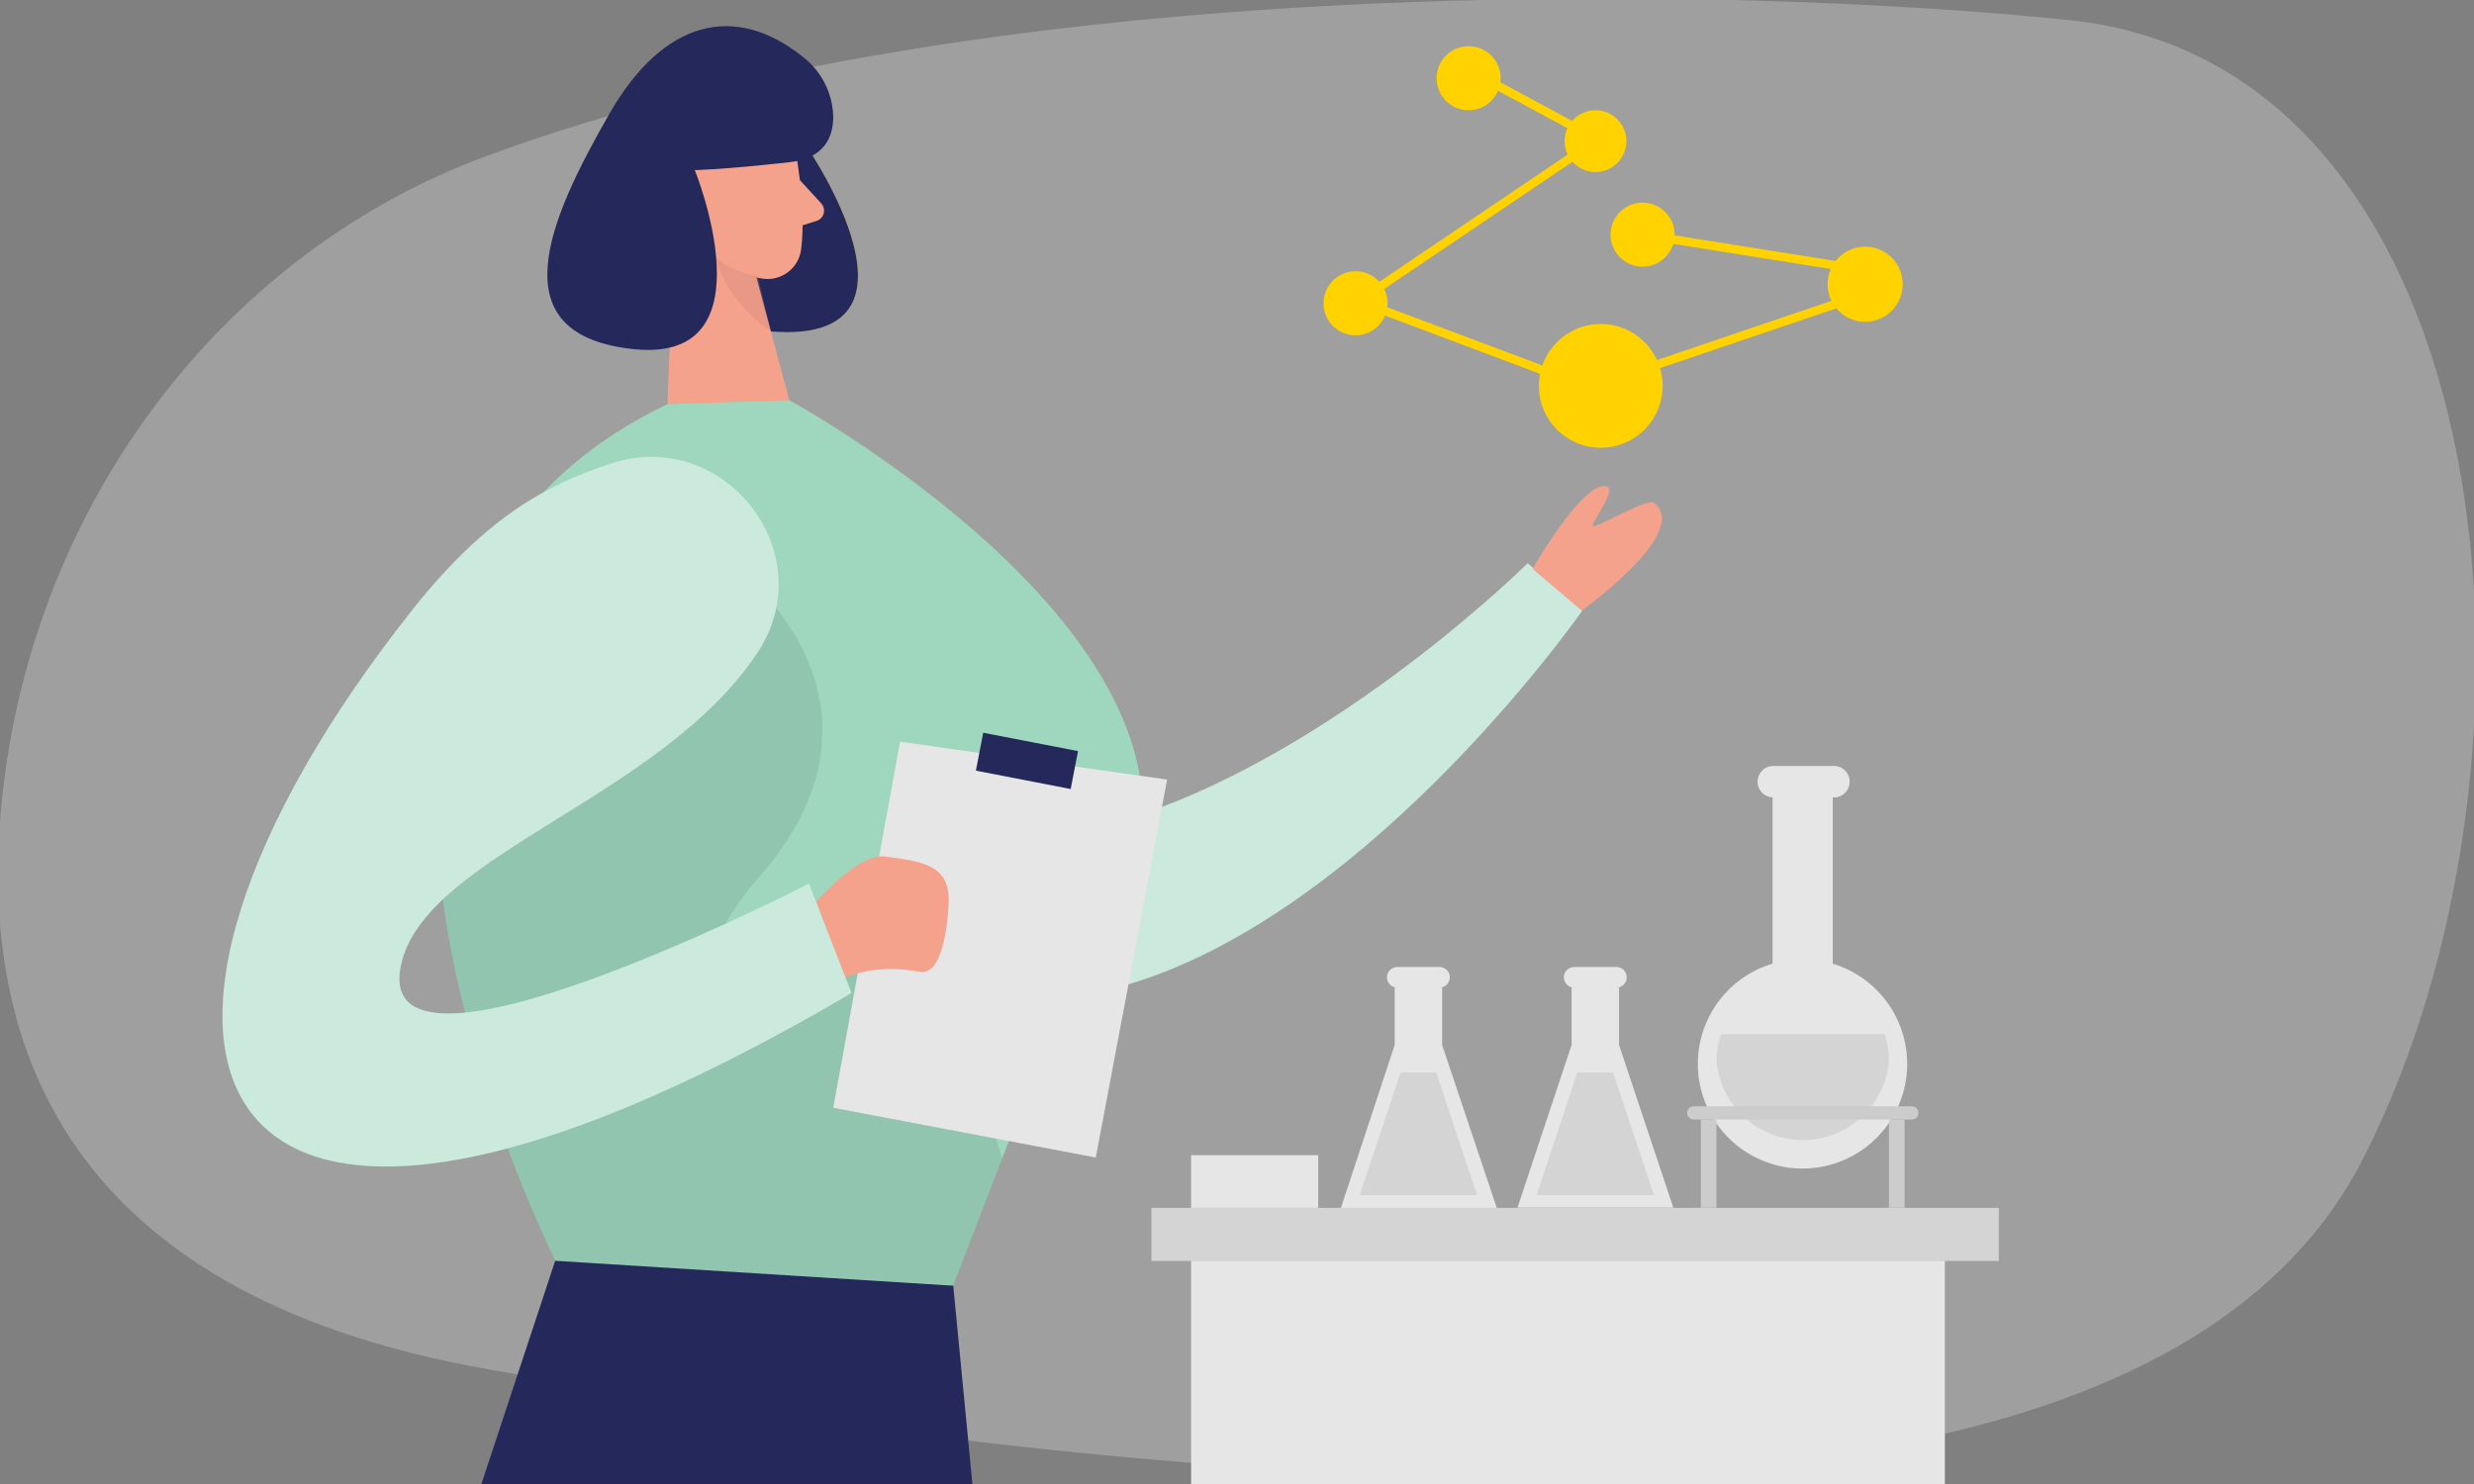 <svg width="290" height="174" viewBox="0 0 290 174" fill="none" xmlns="http://www.w3.org/2000/svg">
<rect x="0" y="0" width="290" height="174" fill="#808080" stroke="none"/>
<g clip-path="url(#clip0_21_909)">
<path opacity="0.3" d="M56.989 18.305C27.067 29.369 4.879 57.433 0.505 91.385C-3.18 119.978 5.58 151.585 57.487 160.598C158.388 178.117 252.884 183.111 277.011 135.832C301.137 88.553 293.718 7.587 242.501 2.349C201.84 -1.822 115.403 -3.335 56.989 18.305Z" fill="#E6E6E6"/>
<path d="M85.734 56.743C86.1 56.743 86.455 56.743 86.82 56.682C91.439 56.58 95.904 58.204 100.208 59.889C103.133 60.889 105.896 62.312 108.409 64.112C114.956 69.278 113.85 80.747 118.478 87.842C122.538 94.156 128.74 97.465 136.159 94.643C158.987 85.975 179.074 66.04 179.074 66.04L185.468 71.602C185.468 71.602 134.576 144.682 93.814 105.95C86.288 98.912 80.398 90.309 76.559 80.747C73.778 73.642 73.686 62.305 81.634 57.91C82.904 57.24 84.301 56.843 85.734 56.743Z" fill="#9ED6BE"/>
<path opacity="0.46" d="M85.734 56.743C86.1 56.743 86.455 56.743 86.82 56.682C91.439 56.58 95.904 58.204 100.208 59.889C103.133 60.889 105.896 62.312 108.409 64.112C114.956 69.278 113.85 80.747 118.478 87.842C122.538 94.156 128.74 97.465 136.159 94.643C158.987 85.975 179.074 66.04 179.074 66.04L185.468 71.602C185.468 71.602 134.576 144.682 93.814 105.95C86.288 98.912 80.398 90.309 76.559 80.747C73.778 73.642 73.686 62.305 81.634 57.91C82.904 57.24 84.301 56.843 85.734 56.743Z" fill="white"/>
<path d="M94.727 17.432C94.727 17.432 110.419 40.452 90.362 38.869C70.306 37.285 79.664 16.061 79.664 16.061L94.727 17.432Z" fill="#FFD200"/>
<path d="M94.727 17.432C94.727 17.432 110.419 40.452 90.362 38.869C70.306 37.285 79.664 16.061 79.664 16.061L94.727 17.432Z" fill="#24285B"/>
<path d="M92.991 16.183C92.991 16.183 94.605 23.918 93.905 29.267C93.836 29.785 93.666 30.285 93.403 30.737C93.141 31.189 92.792 31.585 92.376 31.902C91.96 32.219 91.485 32.451 90.98 32.584C90.474 32.717 89.947 32.748 89.429 32.677C86.739 32.281 83.217 30.972 81.847 26.932L78.69 20.365C78.198 18.982 78.146 17.48 78.542 16.065C78.938 14.651 79.763 13.395 80.903 12.469C84.953 8.764 92.22 11.423 92.991 16.183Z" fill="#F4A28C"/>
<path d="M79.269 21.553L78.233 47.415L92.535 46.968L87.541 28.323L79.269 21.553Z" fill="#F4A28C"/>
<path d="M85.46 23.877C85.46 23.877 85.044 20.832 82.801 21.37C80.558 21.908 81.136 26.232 84.262 26.272L85.46 23.877Z" fill="#F4A28C"/>
<path d="M93.753 21.106L96.28 23.867C96.418 24.023 96.516 24.211 96.563 24.414C96.611 24.617 96.607 24.829 96.553 25.03C96.499 25.231 96.395 25.416 96.252 25.567C96.109 25.719 95.93 25.832 95.732 25.897L92.799 26.821L93.753 21.106Z" fill="#F4A28C"/>
<path opacity="0.31" d="M88.81 32.363C86.989 32.125 85.277 31.36 83.887 30.16C83.887 30.16 84.648 34.839 90.362 38.859L88.81 32.363Z" fill="#CE8172"/>
<path d="M126.121 113.39L117.493 135.781L111.738 150.722H66.54C66.54 150.722 51.184 122.038 51.052 93.8C50.97 75.53 57.263 57.403 78.233 47.385L92.525 46.928C92.525 46.928 155.576 81.235 126.121 113.39Z" fill="#9ED6BE"/>
<path opacity="0.08" d="M117.494 135.811L111.738 150.752H66.54C66.54 150.752 51.184 122.068 51.052 93.831L88.16 68.344C88.16 68.344 106.085 83.214 89.073 102.732C72.062 122.251 100.563 119.165 107.719 105.128L117.494 135.811Z" fill="black"/>
<path d="M179.642 66.7C179.642 66.7 184.808 57.687 187.66 57.047C190.512 56.408 186.128 61.706 186.727 61.706C187.488 61.706 193.172 58.397 193.832 58.925C198.389 62.346 185.417 71.582 185.417 71.582L179.642 66.7Z" fill="#F4A28C"/>
<path d="M56.37 174.179L65.079 147.829L111.738 150.752L114.002 174.179H56.37Z" fill="#24285B"/>
<path d="M94.078 6.642C95.163 7.47 96.05 8.531 96.671 9.746C97.293 10.962 97.635 12.301 97.671 13.666C97.671 16.061 96.656 18.569 92.504 19.025C84.232 19.939 81.441 19.939 81.441 19.939C81.441 19.939 90.626 42.543 74.417 40.949C58.207 39.356 64.368 25.653 71.443 13.321C77.827 2.207 86.231 0.37 94.078 6.642Z" fill="#24285B"/>
<path d="M105.506 86.96L97.671 129.884L128.445 135.72L136.809 91.405L105.506 86.96Z" fill="#E6E6E6"/>
<path d="M93.438 108.427C93.438 108.427 99.873 99.86 103.801 100.428C107.729 100.997 111.383 101.251 111.2 105.757C111.018 110.264 109.962 114.364 107.841 113.948C105.719 113.532 99.284 112.822 95.955 116.993L93.438 108.427Z" fill="#F4A28C"/>
<path d="M88.799 76.515C96.513 64.853 84.902 49.973 71.615 54.348C64.663 56.631 57.314 60.214 48.463 71.349C7.813 122.525 21.17 162.668 99.812 116.435L94.829 103.595C94.829 103.595 42.343 130.665 47.124 112.649C50.504 100.043 77.614 93.405 88.799 76.515Z" fill="#9ED6BE"/>
<path opacity="0.46" d="M88.799 76.515C96.513 64.853 84.902 49.973 71.615 54.348C64.663 56.631 57.314 60.214 48.463 71.349C7.813 122.525 21.17 162.668 99.812 116.435L94.829 103.595C94.829 103.595 42.343 130.665 47.124 112.649C50.504 100.043 77.614 93.405 88.799 76.515Z" fill="white"/>
<path d="M126.365 88.068L115.254 85.915L114.393 90.359L125.503 92.512L126.365 88.068Z" fill="#24285B"/>
<path d="M187.64 52.5C191.648 52.5 194.897 49.251 194.897 45.243C194.897 41.235 191.648 37.986 187.64 37.986C183.632 37.986 180.383 41.235 180.383 45.243C180.383 49.251 183.632 52.5 187.64 52.5Z" fill="#FFD200"/>
<path d="M158.895 39.315C160.969 39.315 162.651 37.634 162.651 35.56C162.651 33.486 160.969 31.804 158.895 31.804C156.821 31.804 155.14 33.486 155.14 35.56C155.14 37.634 156.821 39.315 158.895 39.315Z" fill="#FFD200"/>
<path d="M172.151 12.925C174.225 12.925 175.907 11.244 175.907 9.17C175.907 7.095 174.225 5.414 172.151 5.414C170.077 5.414 168.396 7.095 168.396 9.17C168.396 11.244 170.077 12.925 172.151 12.925Z" fill="#FFD200"/>
<path d="M192.543 31.266C194.617 31.266 196.298 29.585 196.298 27.511C196.298 25.437 194.617 23.755 192.543 23.755C190.469 23.755 188.787 25.437 188.787 27.511C188.787 29.585 190.469 31.266 192.543 31.266Z" fill="#FFD200"/>
<path d="M218.628 37.732C221.061 37.732 223.033 35.76 223.033 33.327C223.033 30.894 221.061 28.922 218.628 28.922C216.195 28.922 214.223 30.894 214.223 33.327C214.223 35.76 216.195 37.732 218.628 37.732Z" fill="#FFD200"/>
<path d="M187.021 20.172C189.022 20.172 190.645 18.55 190.645 16.549C190.645 14.548 189.022 12.925 187.021 12.925C185.02 12.925 183.397 14.548 183.397 16.549C183.397 18.55 185.02 20.172 187.021 20.172Z" fill="#FFD200"/>
<path d="M160.097 35.077L159.74 36.027L187.447 46.436L187.804 45.486L160.097 35.077Z" fill="#FFD200"/>
<path d="M186.731 16.116L158.609 35.12L159.177 35.961L187.299 16.957L186.731 16.116Z" fill="#FFD200"/>
<path d="M218.477 33.985L190.488 43.481L190.814 44.442L218.804 34.946L218.477 33.985Z" fill="#FFD200"/>
<path d="M172.412 7.785L171.931 8.679L187.42 17.016L187.901 16.122L172.412 7.785Z" fill="#FFD200"/>
<path d="M192.62 27.011L192.46 28.013L219.414 32.306L219.574 31.304L192.62 27.011Z" fill="#FFD200"/>
<path d="M234.3 141.627H134.972V147.839H234.3V141.627Z" fill="#E6E6E6"/>
<path opacity="0.08" d="M234.3 141.627H134.972V147.839H234.3V141.627Z" fill="black"/>
<path d="M227.976 147.829H139.62V174.179H227.976V147.829Z" fill="#E6E6E6"/>
<path d="M184.22 122.525L177.876 141.597H196.146L189.782 122.525V115.806H189.477C189.799 115.803 190.106 115.674 190.332 115.445C190.558 115.217 190.685 114.909 190.685 114.588V114.588C190.685 114.428 190.654 114.27 190.592 114.123C190.531 113.976 190.441 113.842 190.328 113.73C190.215 113.618 190.08 113.529 189.933 113.469C189.785 113.409 189.627 113.379 189.467 113.38H184.524C184.204 113.38 183.897 113.507 183.67 113.734C183.444 113.96 183.316 114.267 183.316 114.588C183.316 114.909 183.443 115.217 183.67 115.445C183.896 115.674 184.203 115.803 184.524 115.806H184.22V122.525Z" fill="#E6E6E6"/>
<path opacity="0.08" d="M184.9 125.743H189.091L193.882 140.135H180.119L184.9 125.743Z" fill="black"/>
<path d="M163.483 122.525L157.18 141.627H175.45L169.045 122.525V115.806H168.741C169.062 115.803 169.369 115.674 169.595 115.445C169.822 115.217 169.949 114.909 169.949 114.588V114.588C169.949 114.267 169.821 113.96 169.595 113.734C169.368 113.507 169.061 113.38 168.741 113.38H163.798C163.638 113.379 163.48 113.409 163.332 113.469C163.185 113.529 163.05 113.618 162.937 113.73C162.824 113.842 162.734 113.976 162.673 114.123C162.611 114.27 162.58 114.428 162.58 114.588V114.588C162.58 114.909 162.707 115.217 162.933 115.445C163.159 115.674 163.466 115.803 163.788 115.806H163.483V122.525Z" fill="#E6E6E6"/>
<path opacity="0.08" d="M164.173 125.743H168.355L173.146 140.135H159.383L164.173 125.743Z" fill="black"/>
<path d="M214.832 112.984V93.496C215.085 93.515 215.34 93.481 215.58 93.397C215.82 93.313 216.04 93.181 216.226 93.008C216.412 92.835 216.561 92.625 216.662 92.392C216.764 92.159 216.816 91.908 216.816 91.654C216.816 91.4 216.764 91.148 216.662 90.915C216.561 90.683 216.412 90.473 216.226 90.3C216.04 90.127 215.82 89.995 215.58 89.911C215.34 89.827 215.085 89.793 214.832 89.812H207.727C207.262 89.846 206.827 90.055 206.51 90.397C206.193 90.739 206.017 91.188 206.017 91.654C206.017 92.12 206.193 92.569 206.51 92.911C206.827 93.252 207.262 93.462 207.727 93.496H207.778V112.984C204.954 113.828 202.528 115.659 200.943 118.144C199.359 120.629 198.721 123.601 199.147 126.517C199.574 129.433 201.035 132.098 203.264 134.026C205.494 135.953 208.343 137.014 211.29 137.014C214.237 137.014 217.085 135.953 219.315 134.026C221.544 132.098 223.006 129.433 223.432 126.517C223.858 123.601 223.221 120.629 221.636 118.144C220.051 115.659 217.625 113.828 214.802 112.984H214.832Z" fill="#E6E6E6"/>
<path opacity="0.08" d="M201.728 121.256C201.385 122.28 201.21 123.353 201.211 124.433C201.437 126.958 202.6 129.307 204.471 131.017C206.342 132.728 208.785 133.676 211.32 133.676C213.855 133.676 216.298 132.728 218.169 131.017C220.04 129.307 221.203 126.958 221.429 124.433C221.43 123.353 221.255 122.28 220.912 121.256H201.728Z" fill="black"/>
<path d="M154.521 135.446H139.62V141.627H154.521V135.446Z" fill="#E6E6E6"/>
<path d="M224.099 129.711H198.541C198.11 129.711 197.76 130.059 197.76 130.488C197.76 130.917 198.11 131.264 198.541 131.264H224.099C224.531 131.264 224.881 130.917 224.881 130.488C224.881 130.059 224.531 129.711 224.099 129.711Z" fill="#CCCCCC"/>
<path d="M201.201 131.264H199.374V141.617H201.201V131.264Z" fill="#CCCCCC"/>
<path d="M223.256 131.264H221.429V141.617H223.256V131.264Z" fill="#CCCCCC"/>
</g>
<defs>
<clipPath id="clip0_21_909">
<rect width="290" height="174" fill="white"/>
</clipPath>
</defs>
</svg>
